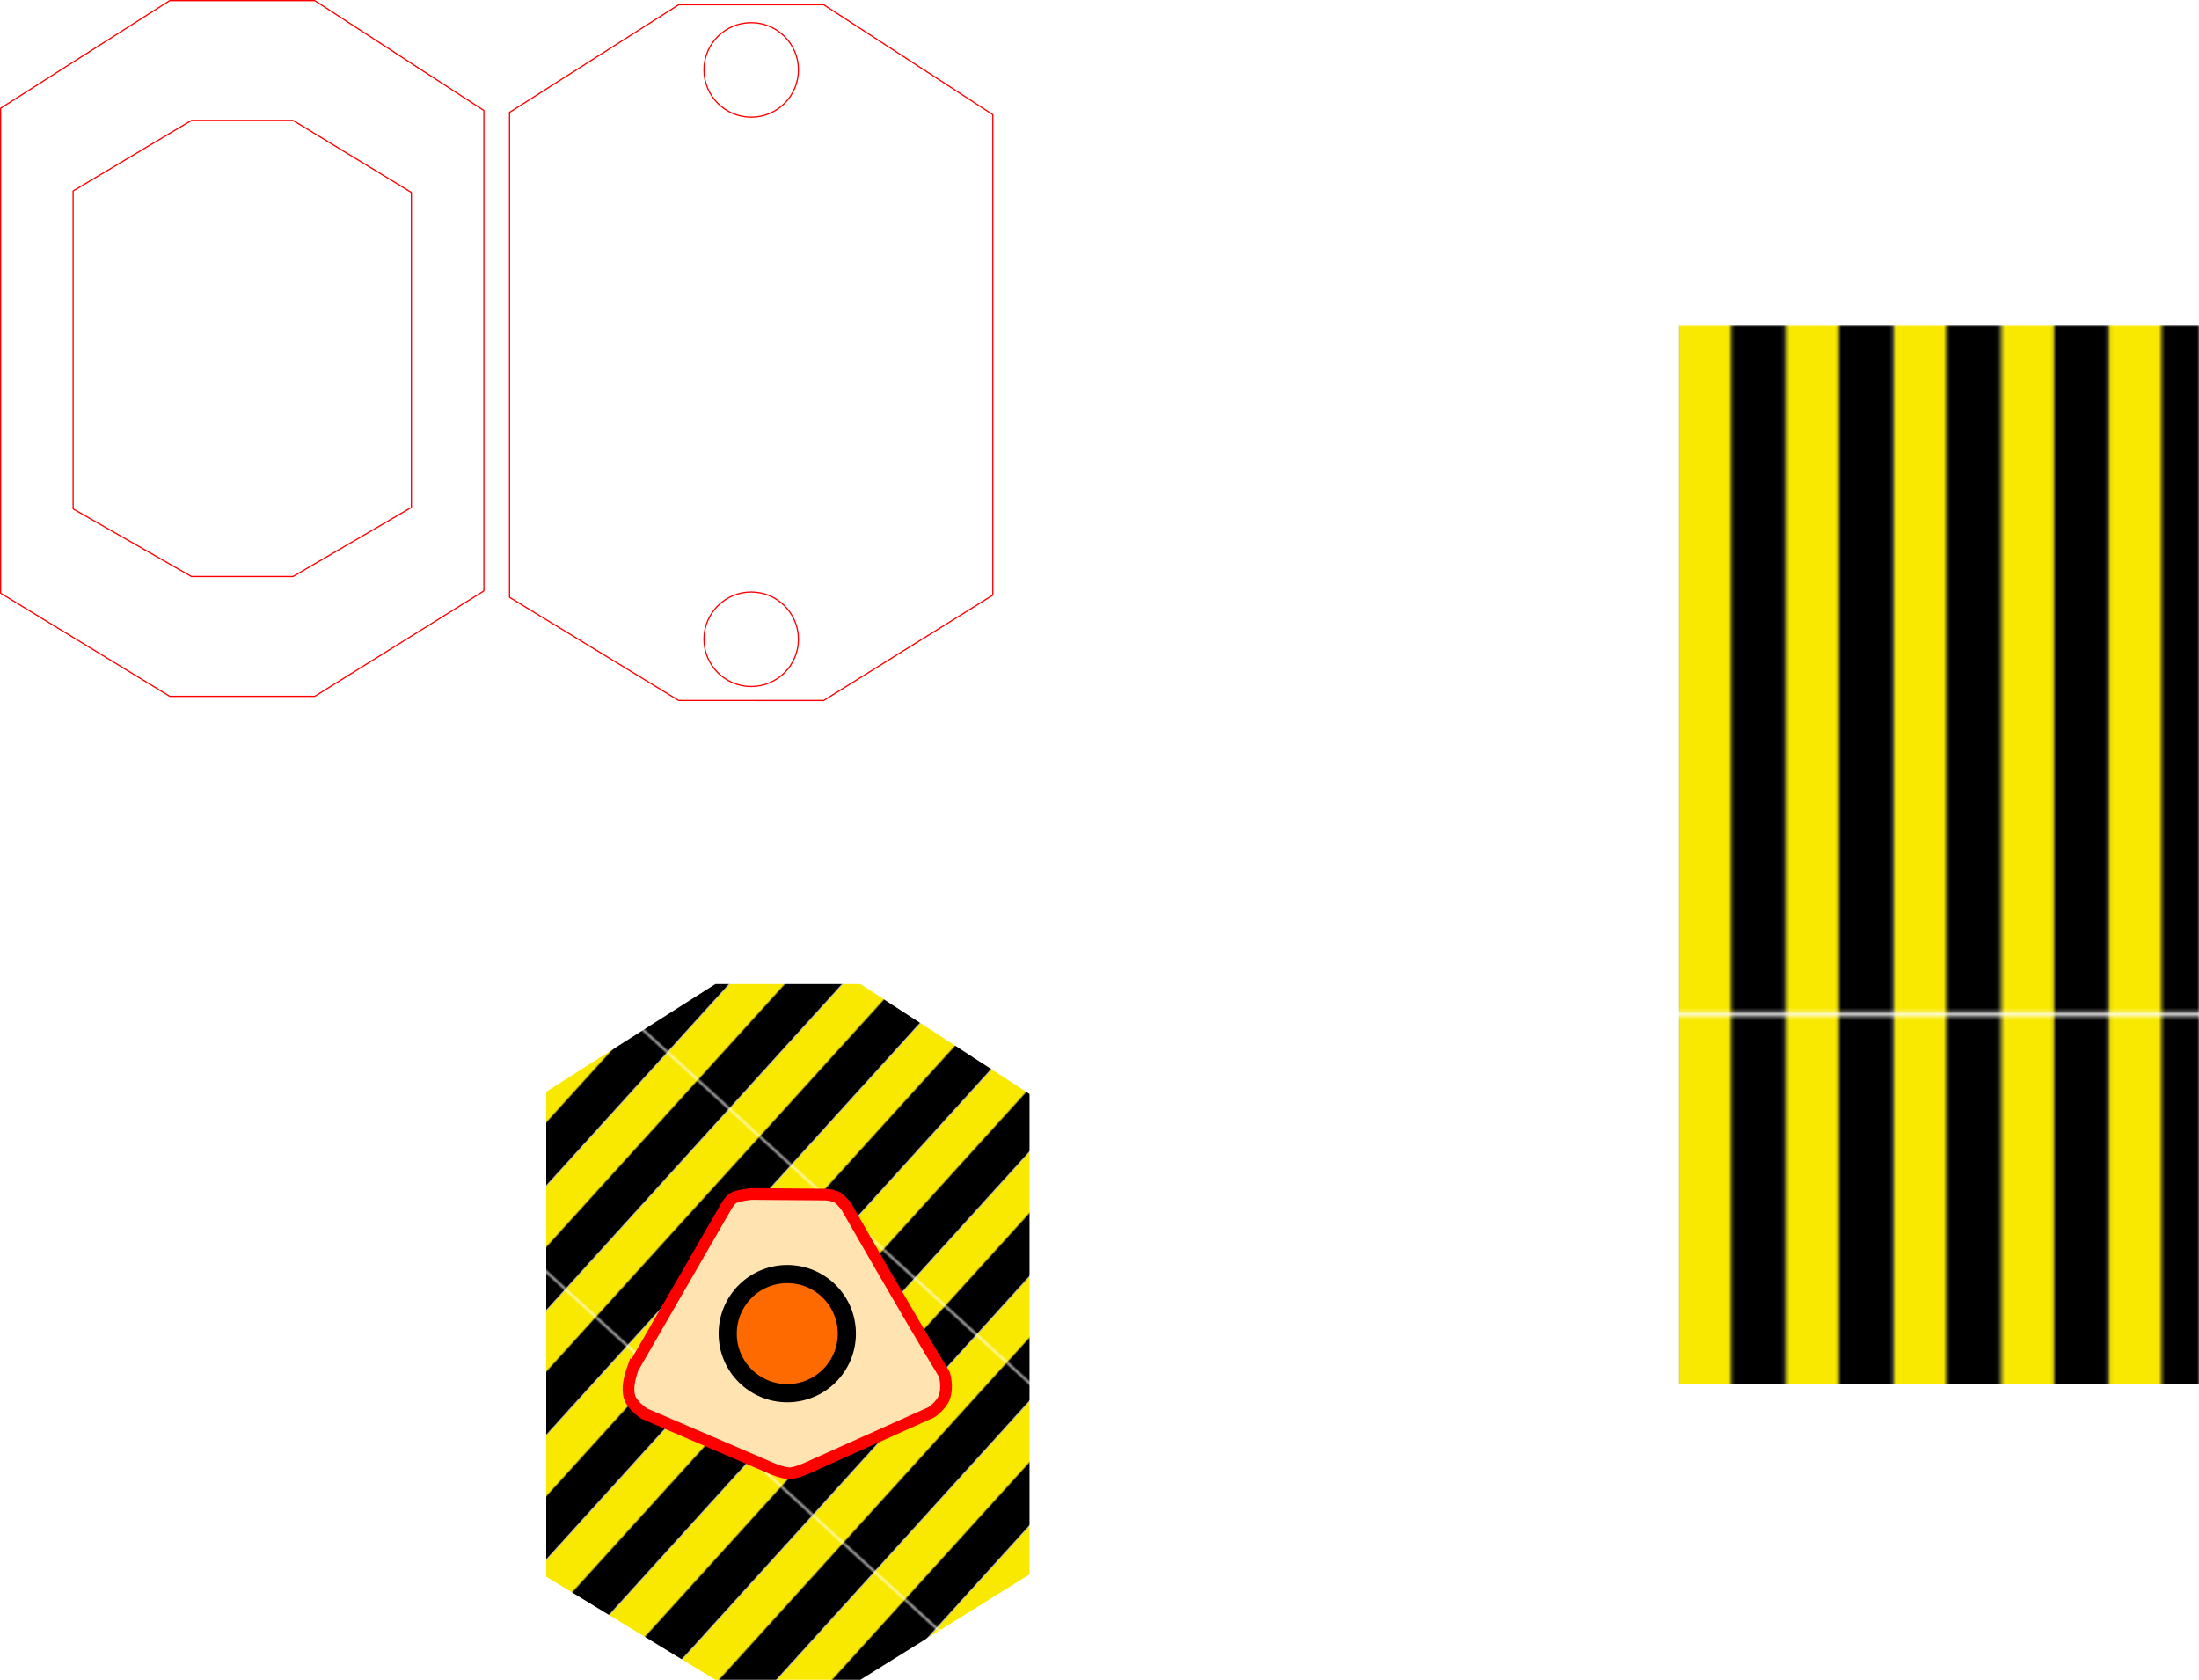 <?xml version="1.0" encoding="UTF-8" standalone="no"?>
<!-- Created with Inkscape (http://www.inkscape.org/) -->

<svg
   xmlns:osb="http://www.openswatchbook.org/uri/2009/osb"
   xmlns:dc="http://purl.org/dc/elements/1.1/"
   xmlns:cc="http://creativecommons.org/ns#"
   xmlns:rdf="http://www.w3.org/1999/02/22-rdf-syntax-ns#"
   xmlns:svg="http://www.w3.org/2000/svg"
   xmlns="http://www.w3.org/2000/svg"
   xmlns:xlink="http://www.w3.org/1999/xlink"
   xmlns:sodipodi="http://sodipodi.sourceforge.net/DTD/sodipodi-0.dtd"
   xmlns:inkscape="http://www.inkscape.org/namespaces/inkscape"
   width="181.545mm"
   height="138.683mm"
   viewBox="0 0 181.545 138.683"
   version="1.1"
   id="svg5507"
   inkscape:version="0.92.1 r15371"
   sodipodi:docname="Labels and markers.svg">
  <defs
     id="defs5501">
    <pattern
       inkscape:collect="always"
       xlink:href="#pattern5233"
       id="pattern5229"
       patternTransform="matrix(0.265,0,0,0.265,158.831,41.425)" />
    <pattern
       inkscape:collect="always"
       xlink:href="#pattern7644-1"
       id="pattern5238"
       patternTransform="matrix(0.058,0.053,-0.147,0.162,129.645,123.931)" />
    <pattern
       inkscape:collect="always"
       xlink:href="#pattern7644"
       id="pattern7713"
       patternTransform="matrix(0.381,0,0,2.34,-9.546629e-6,2.189653e-5)" />
    <linearGradient
       id="linearGradient7658"
       osb:paint="gradient">
      <stop
         style="stop-color:#ff7f50;stop-opacity:1;"
         offset="0"
         id="stop7654" />
      <stop
         style="stop-color:#ff7f50;stop-opacity:0;"
         offset="1"
         id="stop7656" />
    </linearGradient>
    <inkscape:perspective
       sodipodi:type="inkscape:persp3d"
       inkscape:vp_x="0 : 148.50001 : 1"
       inkscape:vp_y="0 : 1000 : 0"
       inkscape:vp_z="210.00001 : 148.50001 : 1"
       inkscape:persp3d-origin="105 : 99.000004 : 1"
       id="perspective6062" />
    <pattern
       patternUnits="userSpaceOnUse"
       width="87.286"
       height="91.429"
       patternTransform="matrix(0.265,0,0,0.265,62.177,82.121)"
       id="pattern7644">
      <rect
         y="5.6843419e-014"
         x="0"
         height="91.429"
         width="44.643"
         id="rect7627"
         style="opacity:1;fill:#f9e900;fill-opacity:1;fill-rule:nonzero;stroke:none;stroke-width:0.624;stroke-linecap:round;stroke-linejoin:round;stroke-miterlimit:4;stroke-dasharray:none;stroke-dashoffset:0;stroke-opacity:1;paint-order:markers fill stroke" />
      <rect
         y="5.6843419e-014"
         x="42.643"
         height="91.429"
         width="44.643"
         id="rect7627-3"
         style="opacity:1;fill:#000000;fill-opacity:1;fill-rule:nonzero;stroke:none;stroke-width:0.624;stroke-linecap:round;stroke-linejoin:round;stroke-miterlimit:4;stroke-dasharray:none;stroke-dashoffset:0;stroke-opacity:1;paint-order:markers fill stroke" />
    </pattern>
    <pattern
       patternUnits="userSpaceOnUse"
       width="87.286"
       height="91.429"
       patternTransform="matrix(0.265,0,0,0.265,62.177,82.121)"
       id="pattern7644-1">
      <rect
         y="5.6843419e-014"
         x="0"
         height="91.429"
         width="44.643"
         id="rect7627-5"
         style="opacity:1;fill:#f9e900;fill-opacity:1;fill-rule:nonzero;stroke:none;stroke-width:0.624;stroke-linecap:round;stroke-linejoin:round;stroke-miterlimit:4;stroke-dasharray:none;stroke-dashoffset:0;stroke-opacity:1;paint-order:markers fill stroke" />
      <rect
         y="5.6843419e-014"
         x="42.643"
         height="91.429"
         width="44.643"
         id="rect7627-3-9"
         style="opacity:1;fill:#000000;fill-opacity:1;fill-rule:nonzero;stroke:none;stroke-width:0.624;stroke-linecap:round;stroke-linejoin:round;stroke-miterlimit:4;stroke-dasharray:none;stroke-dashoffset:0;stroke-opacity:1;paint-order:markers fill stroke" />
    </pattern>
    <pattern
       patternUnits="userSpaceOnUse"
       width="162.286"
       height="330.235"
       patternTransform="matrix(0.265,0,0,0.265,84.931,102.229)"
       id="pattern5233">
      <rect
         ry="0"
         id="rect7648"
         y="-2.8835508e-005"
         x="0"
         height="330.235"
         width="162.286"
         style="fill:url(#pattern7713);stroke:none;stroke-width:3.78" />
    </pattern>
  </defs>
  <sodipodi:namedview
     id="base"
     pagecolor="#ffffff"
     bordercolor="#666666"
     borderopacity="1.0"
     inkscape:pageopacity="0.0"
     inkscape:pageshadow="2"
     inkscape:zoom="1.4142136"
     inkscape:cx="223.21654"
     inkscape:cy="160.75864"
     inkscape:document-units="mm"
     inkscape:current-layer="layer1"
     showgrid="false"
     inkscape:window-width="1920"
     inkscape:window-height="1027"
     inkscape:window-x="-8"
     inkscape:window-y="1192"
     inkscape:window-maximized="1"
     fit-margin-top="0"
     fit-margin-left="0"
     fit-margin-right="0"
     fit-margin-bottom="0" />
  <g
     inkscape:label="Layer 1"
     inkscape:groupmode="layer"
     id="layer1"
     transform="translate(-20.224,-14.54)">
    <path
       style="opacity:1;fill:url(#pattern5238);fill-opacity:1;fill-rule:evenodd;stroke:none;stroke-width:0.1;stroke-linecap:round;stroke-linejoin:round;stroke-miterlimit:4;stroke-dasharray:none;stroke-dashoffset:0;stroke-opacity:1;paint-order:markers fill stroke"
       d="M 79.283,95.786 H 91.256 l 13.963,9.074 v 39.663 l -13.963,8.7 H 79.283 l -13.963,-8.513 v -40.037 z"
       id="rect7721"
       inkscape:connector-curvature="0"
       sodipodi:nodetypes="ccccccccc"
       inkscape:export-filename="c:\tmp\path6094.png"
       inkscape:export-xdpi="96"
       inkscape:export-ydpi="96" />
    <path
       style="fill:#ffe4b2;fill-opacity:1;stroke:#ff0000;stroke-width:0.965;stroke-linecap:butt;stroke-linejoin:miter;stroke-miterlimit:4;stroke-dasharray:none;stroke-opacity:1"
       d="m 72.486,127.479 7.587,-13.151 c 0,0 0.387,-0.771 0.807,-0.936 0.454,-0.178 1.339,-0.276 1.339,-0.276 l 6.124,0.047 c 0,0 0.592,0.008 1.045,0.261 0.277,0.155 0.73,0.768 0.73,0.768 0,0 5.208,9.138 8.063,13.807 0,0 0.346,1.048 -0.02,1.959 -0.266,0.663 -1.045,1.181 -1.045,1.181 l -10.172,4.561 c 0,0 -0.984,0.464 -1.512,0.472 -0.588,0.009 -1.551,-0.422 -1.551,-0.422 l -10.466,-4.501 c 0,0 -0.983,-0.635 -1.213,-1.361 -0.23,-0.725 0.007,-1.636 0.283,-2.41 z"
       id="path6092"
       inkscape:connector-curvature="0"
       sodipodi:nodetypes="ccsccsccsccscczc"
       inkscape:export-filename="c:\tmp\path6094.png"
       inkscape:export-xdpi="96"
       inkscape:export-ydpi="96" />
    <circle
       style="opacity:1;fill:#ff6a00;fill-opacity:1;fill-rule:evenodd;stroke:#000000;stroke-width:1.5;stroke-linecap:round;stroke-linejoin:round;stroke-miterlimit:4;stroke-dasharray:none;stroke-dashoffset:0;stroke-opacity:1;paint-order:markers fill stroke"
       id="path6094"
       cx="85.219"
       cy="124.644"
       r="4.918"
       inkscape:export-filename="c:\tmp\path6094.png"
       inkscape:export-xdpi="96"
       inkscape:export-ydpi="96" />
    <rect
       style="fill:url(#pattern5229);stroke:none"
       width="42.938"
       height="87.375"
       x="158.831"
       y="41.425"
       id="rect5236" />
    <path
       style="opacity:1;fill:none;fill-opacity:1;fill-rule:evenodd;stroke:#ff0000;stroke-width:0.1;stroke-linecap:round;stroke-linejoin:round;stroke-miterlimit:4;stroke-dasharray:none;stroke-dashoffset:0;stroke-opacity:1;paint-order:markers fill stroke"
       d="m 76.254,14.932 h 11.974 l 13.963,9.074 v 39.663 l -13.963,8.7 H 76.254 l -13.963,-8.513 V 23.818 Z"
       id="rect7721-9"
       inkscape:connector-curvature="0"
       sodipodi:nodetypes="ccccccccc" />
    <circle
       style="opacity:1;fill:none;fill-opacity:1;fill-rule:evenodd;stroke:#ff0000;stroke-width:0.1;stroke-linecap:round;stroke-linejoin:round;stroke-miterlimit:4;stroke-dasharray:none;stroke-dashoffset:0;stroke-opacity:1;paint-order:markers fill stroke"
       id="path7739-6"
       cx="82.241"
       cy="67.316"
       r="3.9" />
    <circle
       style="opacity:1;fill:none;fill-opacity:1;fill-rule:evenodd;stroke:#ff0000;stroke-width:0.1;stroke-linecap:round;stroke-linejoin:round;stroke-miterlimit:4;stroke-dasharray:none;stroke-dashoffset:0;stroke-opacity:1;paint-order:markers fill stroke"
       id="path7739-4-3-3"
       cx="82.241"
       cy="20.311"
       r="3.9" />
    <path
       style="opacity:1;fill:none;fill-opacity:1;fill-rule:evenodd;stroke:#ff0000;stroke-width:0.1;stroke-linecap:round;stroke-linejoin:round;stroke-miterlimit:4;stroke-dasharray:none;stroke-dashoffset:0;stroke-opacity:1;paint-order:markers fill stroke"
       d="m 34.237,14.59 h 11.974 l 13.963,9.074 V 63.326 L 46.211,72.026 H 34.237 L 20.274,63.513 V 23.476 Z"
       id="rect7721-9-1"
       inkscape:connector-curvature="0"
       sodipodi:nodetypes="ccccccccc" />
    <path
       style="opacity:1;fill:none;fill-opacity:1;fill-rule:evenodd;stroke:#ff0000;stroke-width:0.1;stroke-linecap:round;stroke-linejoin:round;stroke-miterlimit:4;stroke-dasharray:none;stroke-dashoffset:0;stroke-opacity:1;paint-order:markers fill stroke"
       d="m 36.034,24.479 h 8.38 l 9.773,5.949 V 56.433 l -9.773,5.704 H 36.034 L 26.261,56.555 V 30.306 Z"
       id="rect7721-9-1-8"
       inkscape:connector-curvature="0"
       sodipodi:nodetypes="ccccccccc" />
  </g>
</svg>
